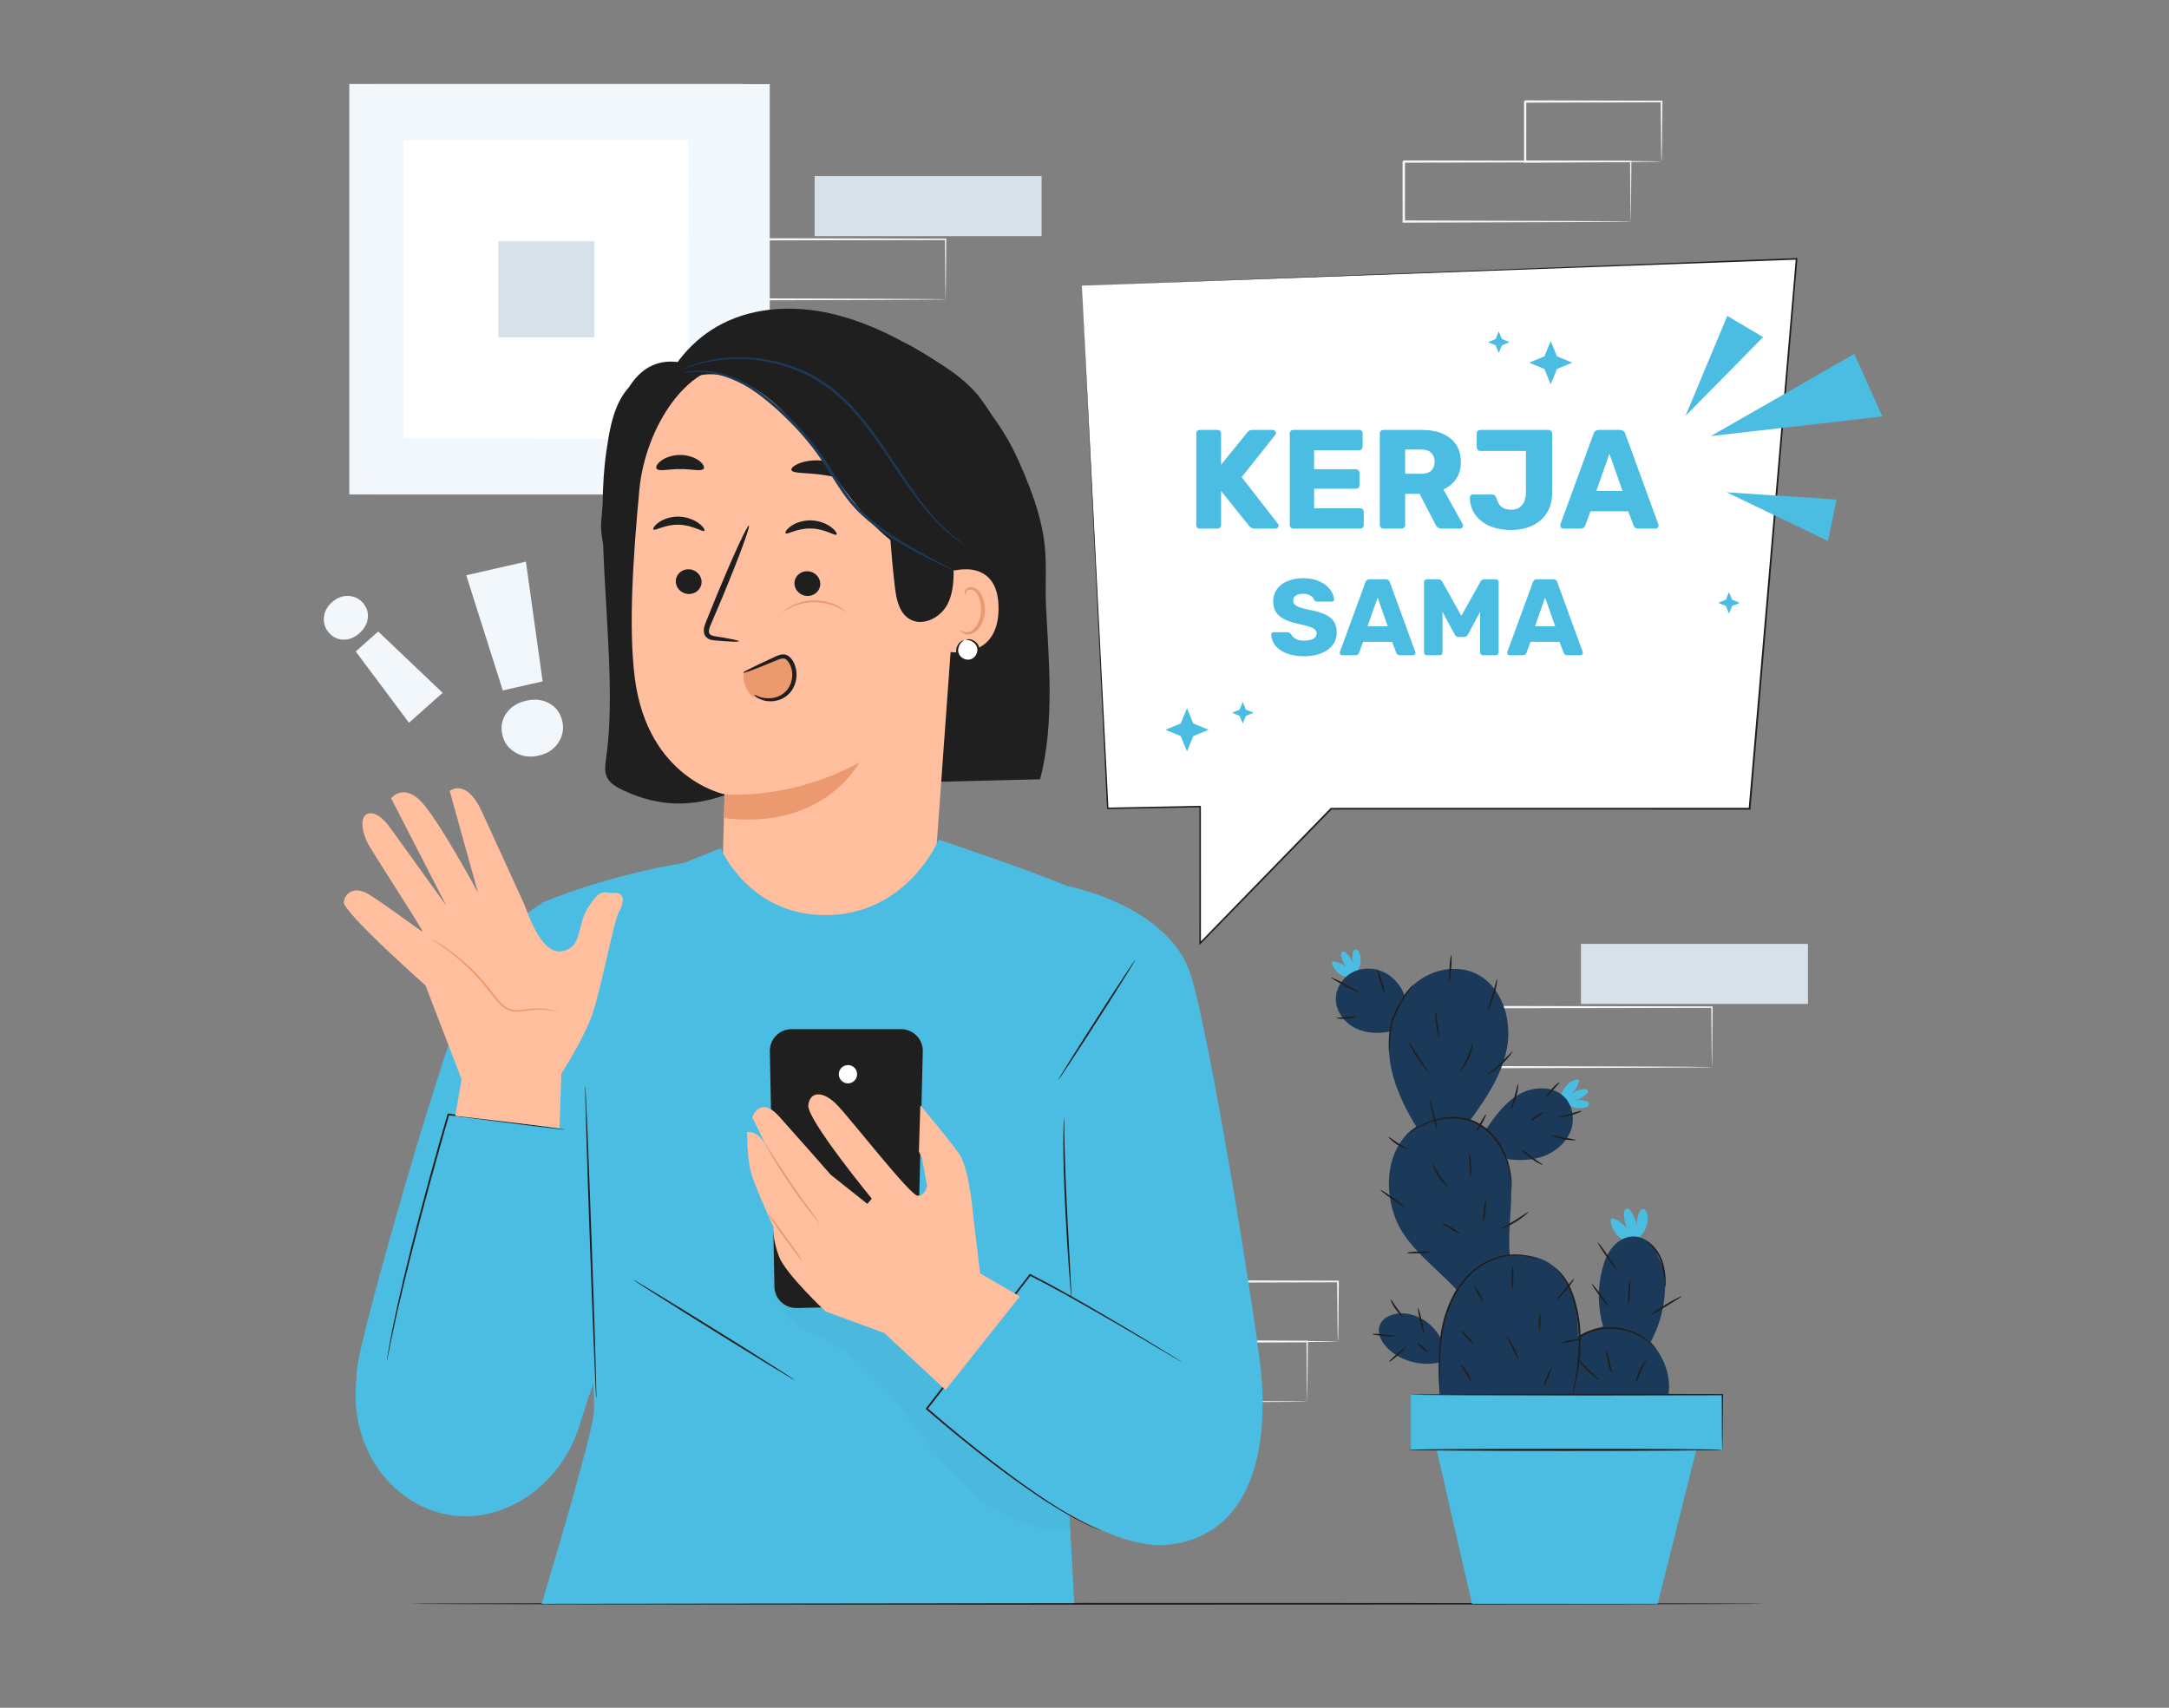 <svg xmlns="http://www.w3.org/2000/svg" width="400" height="315" fill="none" viewBox="0 0 400 315"><rect x="0" y="0" width="400" height="315" fill="#808080" stroke="none"/><path fill="#D7E1EA" d="M192.088 32.483H150.23V43.558H192.088V32.483Z"/><path fill="#F2F7FC" d="M174.39 55.219C174.384 55.213 174.384 55.15 174.378 55.018C174.371 54.867 174.371 54.684 174.365 54.451C174.359 53.928 174.346 53.203 174.333 52.271C174.315 50.362 174.289 47.609 174.264 44.144L174.396 44.276C164.839 44.295 149.637 44.327 132.546 44.358C132.64 44.264 132.331 44.572 132.753 44.144V44.15V44.163V44.188V44.232V44.321V44.497V44.85V45.562C132.753 46.034 132.753 46.507 132.753 46.973C132.753 47.911 132.753 48.844 132.753 49.77C132.753 51.616 132.754 53.437 132.747 55.219L132.539 55.012C144.459 55.049 154.885 55.081 162.37 55.106C166.093 55.131 169.086 55.15 171.177 55.163C172.191 55.175 172.992 55.182 173.559 55.188C173.817 55.194 174.018 55.201 174.182 55.201C174.308 55.213 174.384 55.213 174.39 55.219C174.396 55.226 174.327 55.226 174.195 55.232C174.037 55.238 173.842 55.238 173.596 55.245C173.036 55.251 172.254 55.264 171.259 55.27C169.18 55.282 166.206 55.301 162.502 55.327C154.986 55.352 144.503 55.383 132.527 55.421H132.319V55.213C132.319 53.43 132.319 51.616 132.312 49.764C132.312 48.838 132.312 47.905 132.312 46.967C132.312 46.5 132.312 46.028 132.312 45.555V44.843V44.491V44.314V44.226V44.182V44.157V44.144V44.138C132.741 43.709 132.432 44.018 132.527 43.924C149.625 43.955 164.82 43.987 174.378 44.005H174.51V44.138C174.478 47.634 174.453 50.413 174.441 52.34C174.428 53.26 174.415 53.978 174.409 54.489C174.403 54.715 174.396 54.892 174.396 55.037C174.396 55.163 174.39 55.226 174.39 55.219Z"/><path fill="#F2F7FC" d="M141.956 15.517H69.367V91.186H141.956V15.517Z"/><path fill="#F2F7FC" d="M137.042 15.517H64.453V91.186H137.042V15.517Z"/><path fill="#F2F7FC" d="M137.069 91.211H64.43V15.492H137.069V91.211ZM64.474 91.161H137.018V15.536H64.474V91.161Z"/><path fill="#fff" d="M127.292 25.685H74.215V81.012H127.292V25.685Z"/><path fill="#F2F7FC" d="M74.212 81.383C74.256 81.434 73.752 82.013 72.901 82.908C72.051 83.803 70.86 85.012 69.524 86.329C68.189 87.646 66.96 88.817 66.059 89.649C65.152 90.481 64.573 90.972 64.522 90.928C64.478 90.884 64.976 90.304 65.826 89.41C66.677 88.515 67.868 87.299 69.209 85.982C70.551 84.666 71.78 83.488 72.681 82.656C73.588 81.824 74.168 81.333 74.212 81.383Z"/><path fill="#F2F7FC" d="M127.285 81.245C127.335 81.201 127.915 81.704 128.809 82.555C129.704 83.406 130.914 84.596 132.23 85.932C133.547 87.267 134.719 88.496 135.55 89.397C136.382 90.304 136.873 90.884 136.829 90.928C136.785 90.972 136.206 90.474 135.311 89.624C134.416 88.773 133.2 87.582 131.884 86.24C130.567 84.899 129.389 83.67 128.557 82.769C127.726 81.868 127.234 81.289 127.285 81.245Z"/><path fill="#F2F7FC" d="M127.139 25.836C127.095 25.786 127.599 25.206 128.45 24.312C129.3 23.417 130.491 22.207 131.827 20.891C133.162 19.574 134.391 18.402 135.292 17.571C136.199 16.739 136.778 16.248 136.822 16.292C136.867 16.336 136.369 16.916 135.518 17.81C134.668 18.705 133.477 19.921 132.135 21.237C130.793 22.554 129.565 23.732 128.664 24.564C127.763 25.395 127.183 25.887 127.139 25.836Z"/><path fill="#F2F7FC" d="M74.067 25.968C74.016 26.013 73.437 25.509 72.542 24.658C71.648 23.808 70.438 22.617 69.121 21.281C67.805 19.946 66.633 18.717 65.801 17.816C64.97 16.909 64.478 16.329 64.522 16.285C64.566 16.241 65.146 16.739 66.041 17.59C66.935 18.44 68.151 19.631 69.468 20.973C70.784 22.314 71.963 23.543 72.794 24.444C73.626 25.351 74.117 25.931 74.067 25.968Z"/><path fill="#F2F7FC" d="M127.14 81.012C127.134 81.005 127.134 80.917 127.127 80.741C127.127 80.552 127.121 80.3 127.115 79.966C127.108 79.273 127.102 78.278 127.089 76.98C127.077 74.359 127.058 70.547 127.033 65.703C127.008 56.013 126.97 42.21 126.926 25.679L127.134 25.881C111.68 25.887 93.536 25.899 74.207 25.912H74.201L74.434 25.679C74.421 45.984 74.409 64.985 74.403 81.005L74.201 80.804C90.064 80.848 103.269 80.879 112.524 80.905C117.148 80.93 120.789 80.942 123.291 80.955C124.525 80.968 125.477 80.974 126.138 80.98C126.453 80.987 126.693 80.987 126.875 80.993C127.052 81.005 127.14 81.012 127.14 81.012C127.146 81.018 127.064 81.018 126.907 81.024C126.73 81.024 126.497 81.031 126.195 81.037C125.54 81.043 124.601 81.05 123.385 81.062C120.897 81.075 117.274 81.094 112.669 81.113C103.376 81.138 90.127 81.176 74.214 81.213H74.012V81.012C73.999 64.991 73.993 45.99 73.981 25.685V25.452H74.214H74.22C93.548 25.465 111.692 25.471 127.146 25.484H127.354V25.692C127.31 42.273 127.272 56.12 127.247 65.848C127.222 70.667 127.203 74.466 127.19 77.074C127.178 78.353 127.171 79.336 127.165 80.023C127.159 80.344 127.159 80.59 127.152 80.772C127.146 80.936 127.146 81.018 127.14 81.012Z"/><path fill="#D7E1EA" d="M109.6 44.497H91.891V62.206H109.6V44.497Z"/><path fill="#F2F7FC" d="M85.984 106.105L96.984 103.597L100.071 125.679L92.719 127.355L85.984 106.105ZM95.019 138.789C93.752 138.04 92.959 136.95 92.637 135.52C92.303 134.058 92.549 132.741 93.374 131.563C94.2 130.385 95.422 129.61 97.047 129.245C98.673 128.873 100.096 129.043 101.337 129.755C102.572 130.461 103.36 131.551 103.694 133.006C104.021 134.436 103.776 135.759 102.963 136.987C102.15 138.216 100.947 139.01 99.359 139.369C97.721 139.734 96.279 139.545 95.019 138.789Z"/><path fill="#F2F7FC" d="M64.21 109.922C65.294 109.96 66.189 110.382 66.907 111.182C67.638 112.008 67.946 112.94 67.833 113.992C67.719 115.044 67.203 115.977 66.289 116.789C65.376 117.602 64.393 117.999 63.347 117.986C62.301 117.968 61.407 117.545 60.676 116.726C59.958 115.92 59.649 114.981 59.737 113.904C59.825 112.827 60.317 111.888 61.218 111.088C62.125 110.275 63.127 109.885 64.21 109.922ZM81.63 127.789L75.424 133.308L65.603 120.166L69.748 116.481L81.63 127.789Z"/><path fill="#D7E1EA" d="M333.416 174.1H291.559V185.175H333.416V174.1Z"/><path fill="#F2F7FC" d="M315.714 196.837C315.708 196.83 315.708 196.767 315.702 196.635C315.696 196.484 315.696 196.301 315.689 196.068C315.683 195.545 315.67 194.821 315.658 193.888C315.639 191.979 315.614 189.226 315.588 185.761L315.721 185.894C306.164 185.913 290.962 185.944 273.87 185.976C273.964 185.881 273.656 186.19 274.078 185.761V185.768V185.78V185.805V185.85V185.938V186.114V186.467V187.179C274.078 187.651 274.078 188.124 274.078 188.59C274.078 189.529 274.078 190.461 274.078 191.387C274.078 193.233 274.078 195.054 274.071 196.837L273.864 196.629C285.783 196.667 296.21 196.698 303.694 196.723C307.417 196.749 310.41 196.767 312.501 196.78C313.516 196.793 314.316 196.799 314.883 196.805C315.141 196.812 315.343 196.818 315.507 196.818C315.639 196.83 315.714 196.83 315.714 196.837C315.721 196.843 315.651 196.843 315.519 196.849C315.362 196.856 315.166 196.856 314.921 196.862C314.36 196.868 313.579 196.875 312.583 196.887C310.504 196.9 307.531 196.919 303.826 196.944C296.31 196.969 285.827 197.001 273.851 197.038H273.643V196.83C273.643 195.048 273.643 193.233 273.637 191.381C273.637 190.455 273.637 189.522 273.637 188.584C273.637 188.118 273.637 187.645 273.637 187.173V186.461V186.108V185.931V185.85V185.805V185.78V185.768V185.761C274.065 185.333 273.756 185.642 273.851 185.547C290.949 185.579 306.145 185.61 315.702 185.629H315.834V185.761C315.803 189.258 315.777 192.036 315.765 193.964C315.752 194.884 315.74 195.602 315.733 196.112C315.727 196.339 315.721 196.515 315.721 196.66C315.727 196.78 315.721 196.843 315.714 196.837Z"/><path fill="#F2F7FC" d="M300.738 40.868C300.732 40.862 300.732 40.799 300.725 40.666C300.719 40.515 300.719 40.333 300.713 40.099C300.706 39.577 300.694 38.852 300.681 37.92C300.662 36.011 300.637 33.258 300.612 29.793L300.744 29.925C291.187 29.944 275.985 29.975 258.893 30.007C258.988 29.912 258.679 30.221 259.101 29.793V29.799V29.812V29.837V29.881V29.969V30.145V30.498V31.21C259.101 31.683 259.101 32.155 259.101 32.621C259.101 33.56 259.101 34.492 259.101 35.419C259.101 37.264 259.101 39.085 259.095 40.868L258.887 40.66C270.807 40.698 281.233 40.73 288.717 40.755C292.441 40.78 295.433 40.799 297.525 40.811C298.539 40.824 299.339 40.83 299.906 40.837C300.165 40.843 300.366 40.849 300.53 40.849C300.656 40.855 300.732 40.862 300.738 40.868C300.744 40.874 300.675 40.874 300.543 40.881C300.385 40.887 300.19 40.887 299.944 40.893C299.383 40.9 298.602 40.906 297.607 40.919C295.528 40.931 292.554 40.95 288.85 40.975C281.334 41 270.851 41.032 258.874 41.07H258.666V40.862C258.666 39.079 258.666 37.264 258.66 35.412C258.66 34.486 258.66 33.554 258.66 32.615C258.66 32.149 258.66 31.676 258.66 31.204V30.492V30.139V29.963V29.875V29.831V29.805V29.799C259.089 29.371 258.78 29.679 258.874 29.585C275.973 29.616 291.168 29.648 300.725 29.667H300.858V29.799C300.826 33.295 300.801 36.074 300.788 38.002C300.776 38.921 300.763 39.64 300.757 40.15C300.75 40.377 300.744 40.553 300.744 40.698C300.744 40.811 300.738 40.868 300.738 40.868Z"/><path fill="#F2F7FC" d="M306.413 29.793C306.407 29.787 306.4 29.717 306.394 29.585C306.388 29.427 306.381 29.232 306.375 28.999C306.369 28.457 306.35 27.714 306.337 26.781C306.318 24.841 306.287 22.101 306.255 18.724L306.407 18.875C299.892 18.887 291.028 18.913 281.257 18.938C281.068 19.127 281.515 18.68 281.471 18.724V18.73V18.743V18.768V18.812V18.9V19.083V19.448V20.173C281.471 20.651 281.471 21.13 281.471 21.609C281.471 22.56 281.471 23.499 281.471 24.425C281.471 26.277 281.465 28.073 281.465 29.793L281.263 29.591C288.521 29.629 294.777 29.66 299.256 29.686C301.467 29.711 303.238 29.73 304.498 29.742C305.084 29.755 305.556 29.761 305.909 29.768C306.23 29.774 306.4 29.787 306.413 29.793C306.419 29.799 306.268 29.812 305.959 29.818C305.613 29.824 305.159 29.831 304.586 29.843C303.338 29.856 301.581 29.875 299.395 29.9C294.884 29.925 288.584 29.957 281.27 29.994H281.068V29.793C281.068 28.073 281.062 26.277 281.062 24.425C281.062 23.499 281.062 22.56 281.062 21.609C281.062 21.13 281.062 20.651 281.062 20.173V19.448V19.083V18.9V18.812V18.768V18.743V18.73V18.724C281.018 18.768 281.465 18.32 281.276 18.509C291.047 18.535 299.905 18.554 306.425 18.573H306.583V18.724C306.551 22.132 306.52 24.91 306.501 26.87C306.482 27.789 306.47 28.52 306.463 29.056C306.432 29.547 306.419 29.805 306.413 29.793Z"/><path fill="#F2F7FC" d="M241.062 258.515C241.056 258.508 241.056 258.445 241.049 258.313C241.043 258.162 241.043 257.979 241.037 257.746C241.031 257.223 241.018 256.499 241.005 255.566C240.986 253.657 240.961 250.904 240.936 247.439L241.068 247.572C231.511 247.591 216.309 247.622 199.217 247.654C199.312 247.559 199.003 247.868 199.425 247.439V247.446V247.458V247.483V247.527V247.616V247.792V248.145V248.857C199.425 249.329 199.425 249.802 199.425 250.268C199.425 251.207 199.425 252.139 199.425 253.065C199.425 254.911 199.425 256.732 199.419 258.515L199.211 258.307C211.131 258.345 221.557 258.376 229.042 258.401C232.765 258.427 235.757 258.445 237.849 258.458C238.863 258.471 239.663 258.477 240.23 258.483C240.489 258.49 240.69 258.496 240.854 258.496C240.986 258.508 241.056 258.508 241.062 258.515C241.068 258.521 240.999 258.521 240.867 258.527C240.709 258.534 240.514 258.534 240.268 258.54C239.708 258.546 238.926 258.553 237.931 258.565C235.852 258.578 232.878 258.597 229.174 258.622C221.658 258.647 211.175 258.679 199.199 258.716H198.991V258.508C198.991 256.726 198.991 254.911 198.984 253.059C198.984 252.133 198.984 251.2 198.984 250.262C198.984 249.796 198.984 249.323 198.984 248.851V248.139V247.786V247.609V247.521V247.477V247.452V247.439V247.433C199.413 247.005 199.104 247.313 199.199 247.219C216.297 247.25 231.492 247.282 241.049 247.301H241.182V247.433C241.15 250.93 241.125 253.708 241.112 255.636C241.1 256.555 241.087 257.274 241.081 257.784C241.075 258.011 241.068 258.187 241.068 258.332C241.075 258.458 241.068 258.521 241.062 258.515Z"/><path fill="#F2F7FC" d="M246.737 247.439C246.731 247.433 246.724 247.363 246.718 247.231C246.712 247.074 246.706 246.878 246.699 246.645C246.693 246.103 246.674 245.36 246.661 244.428C246.643 242.487 246.611 239.747 246.58 236.37L246.731 236.521C240.217 236.534 231.352 236.559 221.581 236.584C221.392 236.773 221.839 236.326 221.795 236.37V236.376V236.389V236.414V236.458V236.546V236.729V237.094V237.819C221.795 238.298 221.795 238.776 221.795 239.255C221.795 240.207 221.795 241.145 221.795 242.071C221.795 243.924 221.789 245.719 221.789 247.439L221.587 247.237C228.845 247.275 235.101 247.307 239.58 247.332C241.792 247.357 243.562 247.376 244.822 247.389C245.408 247.401 245.88 247.407 246.233 247.414C246.554 247.426 246.731 247.433 246.737 247.439C246.743 247.445 246.592 247.458 246.283 247.464C245.937 247.47 245.483 247.477 244.91 247.489C243.663 247.502 241.905 247.521 239.719 247.546C235.208 247.571 228.908 247.603 221.594 247.641H221.392V247.439C221.392 245.719 221.386 243.924 221.386 242.071C221.386 241.145 221.386 240.207 221.386 239.255C221.386 238.776 221.386 238.298 221.386 237.819V237.094V236.729V236.546V236.458V236.414V236.389V236.376V236.37C221.342 236.414 221.789 235.967 221.6 236.156C231.371 236.181 240.229 236.2 246.75 236.219H246.907V236.37C246.876 239.778 246.844 242.556 246.825 244.516C246.806 245.436 246.794 246.166 246.787 246.702C246.756 247.2 246.75 247.452 246.737 247.439Z"/><path fill="#1F1F1F" d="M325.292 295.817C325.292 295.905 269.417 295.98 200.508 295.98C131.573 295.98 75.711 295.905 75.711 295.817C75.711 295.728 131.573 295.653 200.508 295.653C269.417 295.653 325.292 295.722 325.292 295.817Z"/><path fill="#4CBDE2" d="M302.244 223.783C301.948 224.52 301.816 225.326 301.873 226.126C301.684 225.188 301.325 224.28 300.808 223.474C300.619 223.171 300.31 222.844 299.964 222.932C299.617 223.02 299.504 223.455 299.491 223.814C299.454 224.797 299.68 225.792 300.14 226.668C299.504 225.862 298.666 225.213 297.727 224.797C297.564 224.721 297.362 224.658 297.204 224.753C297.022 224.866 297.022 225.125 297.047 225.332C297.286 226.989 298.458 228.482 300.014 229.1L300.525 229.175C301.608 228.873 302.578 228.155 303.171 227.197C303.769 226.24 303.99 225.055 303.782 223.953C303.7 223.531 303.46 223.039 303.032 223.033C302.648 223.033 302.389 223.423 302.244 223.783Z"/><path fill="#1B3A59" d="M290.793 246.658C291.977 245.801 294.207 244.982 295.65 244.698C294.629 241.221 294.573 237.466 295.511 233.969C295.883 232.583 296.419 231.216 297.326 230.107C298.227 228.999 299.543 228.161 300.973 228.073C302.517 227.978 303.991 228.778 305.024 229.95L306.814 234.095C306.914 234.7 306.996 235.305 307.028 235.916C307.248 239.923 306.328 243.98 304.413 247.508C306.278 249.568 308.3 253.115 307.696 257.229H286.42C286.042 253.279 287.542 249.001 290.793 246.658Z"/><path fill="#1F1F1F" d="M305.357 248.831C305.363 248.825 305.313 248.743 305.193 248.598C305.073 248.459 304.922 248.226 304.664 247.987C304.185 247.47 303.404 246.802 302.308 246.185C301.211 245.561 299.775 245.038 298.112 244.843C296.455 244.648 294.565 244.837 292.776 245.586C290.999 246.368 289.563 247.615 288.567 248.957C287.566 250.299 286.961 251.704 286.659 252.926C286.356 254.148 286.306 255.181 286.35 255.881C286.35 256.233 286.413 256.498 286.432 256.681C286.457 256.863 286.476 256.958 286.488 256.958C286.583 256.964 286.217 255.389 286.879 252.983C287.2 251.792 287.811 250.431 288.801 249.133C289.783 247.842 291.182 246.639 292.895 245.883C294.628 245.152 296.455 244.963 298.068 245.139C299.687 245.309 301.104 245.801 302.188 246.387C304.399 247.552 305.294 248.9 305.357 248.831Z"/><path fill="#1F1F1F" d="M307.133 237.44C307.177 237.44 307.208 236.899 307.171 236.029C307.133 235.16 307.026 233.944 306.597 232.665C306.169 231.386 305.438 230.353 304.777 229.767C304.115 229.169 303.586 228.98 303.58 229.011C303.548 229.062 304.027 229.32 304.619 229.931C305.218 230.536 305.879 231.531 306.295 232.766C306.711 234.001 306.849 235.191 306.944 236.048C307.038 236.905 307.089 237.44 307.133 237.44Z"/><path fill="#1F1F1F" d="M294.836 254.52C294.892 254.451 293.96 253.587 292.851 252.491C291.736 251.395 290.867 250.469 290.797 250.526C290.728 250.582 291.497 251.609 292.624 252.718C293.739 253.827 294.779 254.589 294.836 254.52Z"/><path fill="#1F1F1F" d="M297.204 253.279C297.293 253.26 297.135 252.315 296.858 251.168C296.581 250.022 296.285 249.115 296.196 249.134C296.108 249.152 296.266 250.097 296.543 251.244C296.82 252.391 297.116 253.304 297.204 253.279Z"/><path fill="#1F1F1F" d="M303.524 250.916C303.455 250.866 302.831 251.691 302.315 252.838C301.792 253.984 301.584 254.992 301.666 255.018C301.754 255.043 302.1 254.098 302.611 252.97C303.115 251.849 303.6 250.967 303.524 250.916Z"/><path fill="#1F1F1F" d="M296.687 240.981C296.756 240.924 296.114 239.954 295.251 238.807C294.387 237.661 293.625 236.779 293.556 236.829C293.487 236.886 294.129 237.856 294.992 239.003C295.855 240.149 296.618 241.038 296.687 240.981Z"/><path fill="#1F1F1F" d="M298.194 234.328C298.269 234.278 297.538 233.087 296.562 231.664C295.585 230.24 294.741 229.131 294.666 229.181C294.59 229.232 295.321 230.422 296.297 231.846C297.267 233.27 298.118 234.379 298.194 234.328Z"/><path fill="#1F1F1F" d="M300.589 236.074C300.501 236.067 300.362 237.075 300.287 238.329C300.211 239.576 300.217 240.597 300.306 240.603C300.394 240.61 300.532 239.602 300.608 238.348C300.69 237.1 300.677 236.08 300.589 236.074Z"/><path fill="#1F1F1F" d="M310.143 239.104C310.106 239.028 308.726 239.671 307.126 240.647C305.526 241.624 304.322 242.556 304.373 242.625C304.423 242.701 305.702 241.895 307.296 240.924C308.883 239.948 310.188 239.179 310.143 239.104Z"/><g opacity=".3"><g opacity=".3"><g opacity=".3"><g opacity=".3"><g opacity=".3"><g opacity=".3"><g opacity=".3"><path fill="#1F1F1F" d="M302.492 244.831C301.458 244.226 300.236 244.037 299.039 243.98C297.798 243.917 296.412 244.043 295.574 244.957V245.001C298.554 244.786 302.025 245.807 304.312 247.729C304.331 246.532 303.519 245.435 302.492 244.831Z" opacity=".3"/></g></g></g></g></g></g></g><path fill="#4CBDE2" d="M292.372 203.043C291.767 202.879 291.124 202.854 290.507 202.974C291.225 202.74 291.899 202.369 292.479 201.89C292.699 201.714 292.92 201.443 292.819 201.178C292.718 200.913 292.365 200.869 292.082 200.895C291.307 200.958 290.551 201.228 289.915 201.669C290.488 201.096 290.91 200.384 291.149 199.609C291.193 199.471 291.225 199.307 291.13 199.194C291.023 199.061 290.822 199.086 290.658 199.124C289.385 199.464 288.327 200.523 287.993 201.795L287.98 202.199C288.314 203.018 288.97 203.704 289.776 204.082C290.582 204.46 291.527 204.523 292.372 204.252C292.693 204.152 293.058 203.919 293.02 203.578C292.995 203.289 292.668 203.118 292.372 203.043Z"/><path fill="#4CBDE2" d="M249.463 175.846C249.35 176.463 249.381 177.106 249.545 177.711C249.249 177.018 248.827 176.375 248.304 175.833C248.109 175.632 247.819 175.43 247.567 175.55C247.315 175.676 247.296 176.028 247.346 176.306C247.479 177.068 247.806 177.799 248.298 178.404C247.68 177.881 246.931 177.515 246.137 177.345C245.998 177.314 245.828 177.295 245.727 177.396C245.608 177.509 245.645 177.711 245.702 177.868C246.149 179.109 247.29 180.073 248.587 180.3L248.991 180.275C249.778 179.871 250.408 179.16 250.717 178.328C251.026 177.496 251.007 176.545 250.673 175.726C250.547 175.411 250.282 175.071 249.948 175.134C249.652 175.203 249.514 175.55 249.463 175.846Z"/><path fill="#1B3A59" d="M279.338 231.487C279.023 231.5 278.727 231.538 278.424 231.563C277.87 225.483 279.716 219.316 277.857 213.501L278.103 213.816C280.34 214.112 282.664 214.024 284.775 213.217C286.885 212.417 288.75 210.836 289.601 208.744C290.451 206.653 290.13 204.057 288.574 202.425C286.47 200.227 282.765 200.34 280.125 201.858C277.58 203.32 275.797 205.771 274.115 208.19C273.233 207.497 272.257 206.917 271.211 206.52C274.147 202.482 276.982 198.242 277.908 193.366C278.922 188.03 276.925 181.705 271.973 179.481C267.752 177.585 262.467 179.298 259.493 182.839C259.26 183.116 259.065 183.418 258.857 183.708L258.957 183.418C258.22 181.566 256.778 179.979 254.944 179.197C253.111 178.41 250.912 178.473 249.186 179.475C247.46 180.476 246.301 182.423 246.357 184.414C246.427 186.657 248.002 188.691 250.024 189.674C251.958 190.619 254.226 190.695 256.337 190.26C256.066 192.138 256.078 194.065 256.368 195.93C257.03 200.176 258.92 204.126 261.169 207.799C260.545 208.221 259.959 208.688 259.443 209.229C255.618 213.23 255.373 219.656 257.376 224.816C259.38 229.975 264.804 233.781 268.571 237.838H268.578C266.958 240.578 266.108 243.848 265.686 246.916C264.375 244.182 261.452 242.216 258.403 242.241C256.759 242.254 254.919 242.985 254.415 244.547C253.968 245.921 254.724 247.414 255.7 248.478C257.981 250.961 262.057 252.095 265.333 251.301L265.377 250.293C265.169 254.237 265.541 257.229 265.541 257.229H289.821C289.802 257.229 296.291 230.857 279.338 231.487Z"/><path fill="#4CBDE2" d="M317.637 257.229H260.188V267.41H317.637V257.229Z"/><path fill="#4CBDE2" d="M264.477 265.387L271.463 295.816H305.698L313.346 265.387H264.477Z"/><path fill="#1F1F1F" d="M317.605 267.422C317.605 267.536 304.646 267.624 288.669 267.624C272.679 267.624 259.727 267.536 259.727 267.422C259.727 267.309 272.679 267.221 288.669 267.221C304.646 267.221 317.605 267.309 317.605 267.422Z"/><path fill="#1F1F1F" d="M283.843 232.489C283.849 232.476 283.736 232.413 283.509 232.3C283.289 232.174 282.948 232.035 282.501 231.865C281.606 231.55 280.214 231.273 278.501 231.405C276.8 231.544 274.777 232.13 272.875 233.377C270.972 234.625 269.277 236.553 268.043 238.846C266.801 241.145 266.096 243.558 265.73 245.782C265.378 248.012 265.34 250.047 265.34 251.742C265.352 253.443 265.403 254.81 265.441 255.761C265.46 256.209 265.472 256.568 265.485 256.851C265.497 257.103 265.51 257.229 265.523 257.229C265.535 257.229 265.541 257.097 265.548 256.851C265.554 256.568 265.554 256.202 265.56 255.761C265.56 254.772 265.56 253.411 265.567 251.748C265.598 250.06 265.655 248.037 266.02 245.839C266.398 243.646 267.104 241.265 268.326 239.003C269.542 236.748 271.193 234.858 273.038 233.629C274.884 232.401 276.856 231.802 278.519 231.639C280.195 231.481 281.562 231.714 282.457 231.991C283.364 232.262 283.824 232.527 283.843 232.489Z"/><path fill="#1F1F1F" d="M278.708 219.599C278.721 219.599 278.733 219.498 278.746 219.309C278.752 219.12 278.79 218.837 278.777 218.478C278.784 217.753 278.702 216.701 278.418 215.435C278.128 214.175 277.624 212.688 276.73 211.214C276.295 210.47 275.753 209.74 275.105 209.066C274.462 208.385 273.706 207.749 272.83 207.264C271.961 206.766 271.041 206.426 270.121 206.218C269.195 206.029 268.288 205.985 267.425 206.016C265.699 206.117 264.193 206.558 263.002 207.068C261.811 207.579 260.904 208.121 260.312 208.536C260.01 208.732 259.795 208.921 259.644 209.034C259.493 209.154 259.424 209.217 259.43 209.229C259.449 209.255 259.777 209.021 260.381 208.643C260.986 208.265 261.9 207.761 263.084 207.283C264.268 206.81 265.755 206.401 267.431 206.319C268.269 206.294 269.151 206.344 270.046 206.533C270.934 206.735 271.822 207.068 272.66 207.547C273.504 208.02 274.235 208.631 274.865 209.286C275.501 209.941 276.037 210.653 276.465 211.371C277.354 212.801 277.87 214.25 278.185 215.485C278.494 216.726 278.607 217.76 278.639 218.478C278.689 219.196 278.683 219.593 278.708 219.599Z"/><path fill="#1F1F1F" d="M256.142 193.908C256.186 193.914 256.261 193.164 256.349 191.961C256.393 191.363 256.456 190.644 256.589 189.863C256.715 189.076 256.916 188.244 257.275 187.4C257.975 185.712 258.832 184.275 259.493 183.274C260.155 182.272 260.659 181.717 260.621 181.68C260.608 181.667 260.463 181.787 260.224 182.026C259.991 182.272 259.663 182.644 259.304 183.135C258.586 184.118 257.691 185.548 256.973 187.274C256.601 188.131 256.4 189.019 256.293 189.813C256.173 190.613 256.135 191.337 256.116 191.942C256.091 193.158 256.097 193.908 256.142 193.908Z"/><path fill="#1F1F1F" d="M259.275 248.497C259.218 248.428 258.475 248.976 257.618 249.719C256.761 250.463 256.119 251.118 256.175 251.187C256.232 251.257 256.975 250.708 257.832 249.965C258.689 249.222 259.332 248.566 259.275 248.497Z"/><path fill="#1F1F1F" d="M257.238 246.475C257.244 246.387 256.324 246.223 255.178 246.11C254.031 245.996 253.099 245.977 253.086 246.066C253.08 246.154 253.999 246.318 255.146 246.431C256.293 246.544 257.225 246.563 257.238 246.475Z"/><path fill="#1F1F1F" d="M258.782 242.891C258.845 242.821 258.259 242.166 257.629 241.297C256.993 240.427 256.552 239.665 256.464 239.709C256.388 239.747 256.71 240.591 257.365 241.486C258.02 242.387 258.726 242.954 258.782 242.891Z"/><path fill="#1F1F1F" d="M261.496 241.246C261.408 241.265 261.578 242.317 261.874 243.596C262.17 244.875 262.479 245.895 262.567 245.876C262.655 245.857 262.485 244.805 262.189 243.526C261.893 242.248 261.584 241.227 261.496 241.246Z"/><path fill="#1F1F1F" d="M263.316 249.455C263.373 249.386 262.995 248.945 262.459 248.466C261.924 247.987 261.445 247.653 261.388 247.716C261.332 247.785 261.71 248.226 262.245 248.705C262.774 249.184 263.253 249.518 263.316 249.455Z"/><path fill="#1F1F1F" d="M271.759 247.861C271.822 247.798 271.356 247.206 270.72 246.545C270.083 245.877 269.51 245.385 269.447 245.448C269.384 245.511 269.85 246.104 270.487 246.765C271.123 247.433 271.696 247.924 271.759 247.861Z"/><path fill="#1F1F1F" d="M273.594 240.068C273.669 240.024 273.323 239.312 272.812 238.487C272.308 237.661 271.836 237.025 271.76 237.076C271.685 237.12 272.031 237.832 272.542 238.657C273.046 239.482 273.518 240.112 273.594 240.068Z"/><path fill="#1F1F1F" d="M278.968 233.724C278.88 233.724 278.792 234.631 278.779 235.746C278.766 236.868 278.823 237.775 278.911 237.775C279 237.775 279.088 236.868 279.1 235.752C279.119 234.631 279.056 233.724 278.968 233.724Z"/><path fill="#1F1F1F" d="M290.245 235.872C290.17 235.822 289.508 236.704 288.639 237.743C287.776 238.789 287.038 239.608 287.101 239.671C287.158 239.734 288.009 239.01 288.884 237.945C289.773 236.893 290.321 235.916 290.245 235.872Z"/><path fill="#1F1F1F" d="M291.695 246.954C291.676 246.866 290.775 246.966 289.685 247.181C288.589 247.395 287.72 247.634 287.739 247.722C287.757 247.811 288.652 247.71 289.748 247.496C290.838 247.281 291.714 247.042 291.695 246.954Z"/><path fill="#1F1F1F" d="M279.994 250.81C280.076 250.784 279.811 249.757 279.219 248.592C278.633 247.426 277.959 246.601 277.89 246.652C277.814 246.702 278.356 247.597 278.929 248.737C279.509 249.877 279.906 250.841 279.994 250.81Z"/><path fill="#1F1F1F" d="M283.895 245.499C283.983 245.499 284.072 244.768 284.091 243.861C284.109 242.953 284.053 242.216 283.965 242.216C283.876 242.216 283.788 242.947 283.769 243.854C283.75 244.755 283.807 245.492 283.895 245.499Z"/><path fill="#1F1F1F" d="M271.308 254.866C271.389 254.835 271.163 254.029 270.621 253.153C270.085 252.277 269.468 251.704 269.405 251.767C269.336 251.83 269.827 252.473 270.35 253.323C270.867 254.167 271.219 254.904 271.308 254.866Z"/><path fill="#1F1F1F" d="M284.664 255.635C284.745 255.673 285.136 254.967 285.533 254.06C285.93 253.153 286.188 252.391 286.106 252.353C286.024 252.315 285.634 253.021 285.237 253.928C284.84 254.835 284.582 255.597 284.664 255.635Z"/><path fill="#1F1F1F" d="M263.899 230.933C263.899 230.845 262.897 230.807 261.675 230.845C260.446 230.882 259.457 230.99 259.457 231.078C259.457 231.166 260.459 231.204 261.681 231.166C262.909 231.128 263.899 231.021 263.899 230.933Z"/><path fill="#1F1F1F" d="M259.052 222.648C259.103 222.573 258.145 221.811 256.916 220.935C255.688 220.059 254.648 219.417 254.592 219.486C254.541 219.561 255.499 220.324 256.727 221.199C257.962 222.069 259.002 222.718 259.052 222.648Z"/><path fill="#1F1F1F" d="M259.556 212.002C259.594 211.913 258.769 211.485 257.817 210.849C256.86 210.219 256.141 209.626 256.078 209.696C256.015 209.759 256.658 210.471 257.641 211.12C258.617 211.768 259.525 212.077 259.556 212.002Z"/><path fill="#1F1F1F" d="M264.981 208.234C265.069 208.215 264.855 207.05 264.508 205.638C264.162 204.227 263.809 203.099 263.727 203.118C263.639 203.137 263.853 204.303 264.199 205.714C264.546 207.132 264.899 208.259 264.981 208.234Z"/><path fill="#1F1F1F" d="M274.055 205.55C273.979 205.506 273.507 206.206 272.996 207.113C272.492 208.02 272.146 208.789 272.221 208.833C272.297 208.877 272.769 208.177 273.28 207.27C273.784 206.363 274.13 205.594 274.055 205.55Z"/><path fill="#1F1F1F" d="M281.872 223.518C281.809 223.448 280.776 224.236 279.415 225.074C278.054 225.918 276.889 226.485 276.927 226.573C276.958 226.649 278.206 226.208 279.585 225.351C280.971 224.494 281.923 223.581 281.872 223.518Z"/><path fill="#1F1F1F" d="M269.194 227.556C269.239 227.481 268.546 226.964 267.638 226.409C266.731 225.849 265.956 225.458 265.912 225.534C265.868 225.609 266.561 226.126 267.468 226.68C268.375 227.241 269.15 227.632 269.194 227.556Z"/><path fill="#1F1F1F" d="M267.072 218.963C267.135 218.894 266.316 218.087 265.56 216.915C264.791 215.75 264.382 214.673 264.287 214.704C264.205 214.723 264.489 215.876 265.289 217.092C266.076 218.308 267.021 219.026 267.072 218.963Z"/><path fill="#1F1F1F" d="M271.236 217.022C271.324 217.016 271.356 216.084 271.299 214.937C271.249 213.79 271.129 212.864 271.041 212.871C270.953 212.877 270.921 213.809 270.978 214.956C271.028 216.103 271.148 217.029 271.236 217.022Z"/><path fill="#1F1F1F" d="M273.532 225.515C273.62 225.527 273.803 224.582 273.935 223.411C274.068 222.239 274.112 221.281 274.017 221.269C273.929 221.256 273.746 222.201 273.614 223.373C273.482 224.545 273.444 225.509 273.532 225.515Z"/><path fill="#1F1F1F" d="M279.958 199.931C279.863 199.918 279.655 201.002 279.277 202.306C278.906 203.61 278.515 204.643 278.597 204.681C278.673 204.719 279.208 203.723 279.586 202.394C279.977 201.065 280.046 199.943 279.958 199.931Z"/><path fill="#1F1F1F" d="M284.487 214.849C284.532 214.767 283.65 214.232 282.629 213.482C281.602 212.739 280.821 212.071 280.758 212.134C280.695 212.19 281.394 212.984 282.44 213.74C283.479 214.503 284.443 214.925 284.487 214.849Z"/><path fill="#1F1F1F" d="M290.627 210.269C290.633 210.175 289.606 210.049 288.365 209.809C287.117 209.576 286.122 209.312 286.091 209.4C286.059 209.482 287.036 209.885 288.302 210.124C289.574 210.37 290.627 210.357 290.627 210.269Z"/><path fill="#1F1F1F" d="M284.65 205.153C284.6 205.078 284.02 205.361 283.358 205.79C282.691 206.218 282.193 206.621 282.237 206.697C282.287 206.772 282.867 206.489 283.529 206.061C284.196 205.632 284.694 205.229 284.65 205.153Z"/><path fill="#1F1F1F" d="M287.638 199.628C287.587 199.559 286.863 200.044 286.164 200.844C285.464 201.644 285.086 202.425 285.162 202.469C285.244 202.52 285.729 201.833 286.409 201.058C287.083 200.277 287.694 199.697 287.638 199.628Z"/><path fill="#1F1F1F" d="M291.707 204.895C291.67 204.807 290.756 205.109 289.616 205.418C288.476 205.727 287.53 205.928 287.543 206.016C287.556 206.105 288.532 206.041 289.698 205.727C290.863 205.412 291.739 204.971 291.707 204.895Z"/><path fill="#1F1F1F" d="M263.509 197.808C263.578 197.751 262.69 196.548 261.675 195.01C260.655 193.479 259.893 192.188 259.811 192.232C259.735 192.27 260.378 193.637 261.411 195.187C262.431 196.737 263.446 197.864 263.509 197.808Z"/><path fill="#1F1F1F" d="M265.322 191.362C265.41 191.35 265.341 190.273 265.171 188.956C264.995 187.639 264.787 186.581 264.699 186.593C264.61 186.606 264.68 187.683 264.85 189C265.02 190.317 265.234 191.375 265.322 191.362Z"/><path fill="#1F1F1F" d="M271.584 192.364C271.49 192.346 271.225 193.587 270.608 195.004C269.997 196.428 269.272 197.467 269.354 197.524C269.417 197.581 270.274 196.598 270.904 195.13C271.54 193.675 271.666 192.371 271.584 192.364Z"/><path fill="#1F1F1F" d="M278.94 193.92C278.865 193.863 277.951 194.941 276.685 196.125C275.425 197.316 274.291 198.166 274.341 198.242C274.386 198.311 275.62 197.574 276.906 196.358C278.197 195.161 279.01 193.971 278.94 193.92Z"/><path fill="#1F1F1F" d="M276.094 180.558C276 180.545 275.716 181.9 275.212 183.532C274.715 185.163 274.179 186.442 274.267 186.486C274.343 186.524 275.011 185.283 275.521 183.632C276.038 181.969 276.183 180.571 276.094 180.558Z"/><path fill="#1F1F1F" d="M267.616 176.161C267.528 176.155 267.389 177.219 267.307 178.542C267.225 179.859 267.231 180.936 267.326 180.943C267.414 180.949 267.553 179.884 267.635 178.561C267.717 177.238 267.71 176.167 267.616 176.161Z"/><path fill="#1F1F1F" d="M250.118 187.463C250.093 187.375 249.293 187.513 248.297 187.595C247.302 187.677 246.483 187.671 246.477 187.759C246.464 187.841 247.296 187.998 248.323 187.916C249.349 187.835 250.143 187.545 250.118 187.463Z"/><path fill="#1F1F1F" d="M250.636 183.047C250.68 182.965 249.559 182.291 248.129 181.535C246.705 180.779 245.514 180.231 245.47 180.306C245.426 180.382 246.547 181.062 247.977 181.818C249.401 182.581 250.592 183.129 250.636 183.047Z"/><path fill="#1F1F1F" d="M255.366 183.204C255.455 183.179 255.209 182.171 254.831 180.955C254.453 179.739 254.075 178.775 253.987 178.807C253.899 178.832 254.144 179.84 254.522 181.056C254.9 182.272 255.278 183.236 255.366 183.204Z"/><g opacity=".3"><g opacity=".3"><g opacity=".3"><g opacity=".3"><g opacity=".3"><g opacity=".3"><g opacity=".3"><path fill="#1F1F1F" d="M268.617 237.863C268.661 235.557 269.94 233.201 271.849 231.922C273.764 230.637 277.204 230.511 278.559 231.475C276.555 231.456 274.281 232.313 272.674 233.503C271.068 234.694 269.707 236.175 268.617 237.863Z" opacity=".3"/></g></g></g></g></g></g></g><g opacity=".3"><g opacity=".3"><g opacity=".3"><g opacity=".3"><g opacity=".3"><g opacity=".3"><g opacity=".3"><path fill="#1F1F1F" d="M261.125 208.234C261.957 206.42 263.784 204.99 265.749 204.63C267.715 204.271 270.493 205.361 271.23 206.596C269.643 205.884 267.545 205.783 265.856 206.174C264.168 206.565 262.574 207.27 261.125 208.234Z" opacity=".3"/></g></g></g></g></g></g></g><g opacity=".3"><g opacity=".3"><g opacity=".3"><g opacity=".3"><g opacity=".3"><g opacity=".3"><g opacity=".3"><path fill="#1F1F1F" d="M256.175 190.619C255.4 189.277 255.28 187.576 255.86 186.14C256.439 184.703 257.567 183.998 259.054 183.569C257.529 185.781 256.332 188.017 256.219 190.701" opacity=".3"/></g></g></g></g></g></g></g><path fill="#1F1F1F" d="M286.821 233.881C286.802 233.906 287.073 234.114 287.476 234.587C287.873 235.053 288.415 235.778 288.944 236.741C289.921 238.701 290.803 241.693 291.055 245.051C291.313 248.422 290.96 251.49 290.626 253.676C290.456 254.772 290.293 255.654 290.179 256.265C290.059 256.876 290.009 257.216 290.034 257.223C290.059 257.229 290.154 256.901 290.318 256.297C290.475 255.692 290.677 254.816 290.878 253.72C291.275 251.534 291.679 248.441 291.414 245.026C291.156 241.611 290.23 238.606 289.171 236.615C288.604 235.645 288.025 234.94 287.584 234.492C287.136 234.039 286.834 233.862 286.821 233.881Z"/><path fill="#1F1F1F" d="M260.188 257.229C260.188 257.236 260.244 257.242 260.364 257.248C260.496 257.255 260.666 257.261 260.874 257.267C261.347 257.273 262.008 257.286 262.846 257.299C264.585 257.311 267.055 257.33 270.097 257.349C276.24 257.362 284.682 257.381 294.012 257.399C303.21 257.381 311.545 257.368 317.637 257.355L317.524 257.242C317.536 260.373 317.543 262.918 317.555 264.701C317.568 265.564 317.574 266.245 317.58 266.73C317.587 266.944 317.593 267.12 317.593 267.259C317.599 267.379 317.606 267.442 317.612 267.442C317.618 267.442 317.625 267.379 317.631 267.259C317.637 267.12 317.644 266.95 317.65 266.73C317.656 266.245 317.669 265.564 317.688 264.701C317.707 262.918 317.732 260.373 317.763 257.242V257.129H317.643C311.545 257.116 303.21 257.103 294.019 257.084C284.688 257.103 276.246 257.122 270.104 257.135C267.061 257.154 264.591 257.173 262.852 257.185C262.015 257.198 261.353 257.21 260.881 257.217C260.673 257.223 260.503 257.229 260.37 257.236C260.244 257.217 260.188 257.223 260.188 257.229Z"/><path fill="#fff" d="M199.516 52.687L204.285 149.102L221.326 148.781V173.987L245.487 149.165H322.655L331.324 47.748L199.516 52.687Z"/><path fill="#1F1F1F" d="M199.516 52.687C200.788 52.637 252.883 50.627 331.318 47.603L331.482 47.597L331.469 47.761C328.886 78.013 325.944 112.556 322.819 149.178L322.807 149.329H322.655C319.984 149.329 317.111 149.329 314.22 149.329C290.311 149.329 267.209 149.323 245.487 149.323L245.6 149.272C237.227 157.866 229.157 166.156 221.433 174.082L221.181 174.346V173.981C221.188 165.224 221.188 156.826 221.194 148.775L221.333 148.913C215.442 149.02 209.766 149.127 204.291 149.228H204.165L204.159 149.102C201.33 90.342 199.566 53.752 199.516 52.687C199.572 53.752 201.431 90.336 204.417 149.09L204.285 148.964C209.759 148.857 215.429 148.749 221.326 148.636H221.465V148.775C221.465 156.826 221.471 165.218 221.471 173.981L221.219 173.88C228.937 165.948 237.001 157.658 245.367 149.058L245.411 149.008H245.48C267.203 149.008 290.305 149.001 314.213 149.001C317.105 149.001 319.978 149.001 322.649 149.001L322.485 149.153C325.623 112.531 328.584 77.988 331.173 47.735L331.324 47.893C252.883 50.747 200.788 52.643 199.516 52.687Z"/><path fill="#4CBDE2" d="M310.836 76.709L318.541 58.263L325.143 62.181L310.836 76.709Z"/><path fill="#4CBDE2" d="M318.414 90.802L338.694 92.144L337.1 99.786L318.414 90.802Z"/><path fill="#4CBDE2" d="M315.512 80.432L341.959 65.287L347.138 76.816L315.512 80.432Z"/><path fill="#4CBDE2" d="M285.972 62.906L287.138 65.728L289.96 66.894L287.138 68.053L285.972 70.882L284.813 68.053L281.984 66.894L284.813 65.728L285.972 62.906Z"/><path fill="#4CBDE2" d="M218.902 130.618L220.067 133.447L222.89 134.606L220.067 135.771L218.902 138.594L217.743 135.771L214.914 134.606L217.743 133.447L218.902 130.618Z"/><path fill="#4CBDE2" d="M276.393 61.117L276.979 62.528L278.39 63.114L276.979 63.693L276.393 65.104L275.814 63.693L274.402 63.114L275.814 62.528L276.393 61.117Z"/><path fill="#4CBDE2" d="M229.182 129.471L229.762 130.889L231.179 131.469L229.762 132.048L229.182 133.459L228.603 132.048L227.191 131.469L228.603 130.889L229.182 129.471Z"/><path fill="#4CBDE2" d="M318.856 109.204L319.436 110.616L320.854 111.195L319.436 111.775L318.856 113.192L318.277 111.775L316.859 111.195L318.277 110.616L318.856 109.204Z"/><path fill="#4CBDE2" d="M221.261 97.5C221.087 97.5 220.931 97.439 220.793 97.318C220.671 97.179 220.611 97.023 220.611 96.85V79.95C220.611 79.759 220.671 79.603 220.793 79.482C220.931 79.361 221.087 79.3 221.261 79.3H224.537C224.727 79.3 224.883 79.361 225.005 79.482C225.126 79.603 225.187 79.759 225.187 79.95V85.722L229.997 79.794C230.205 79.465 230.543 79.3 231.011 79.3H234.755C234.911 79.3 235.041 79.361 235.145 79.482C235.249 79.586 235.301 79.707 235.301 79.846C235.301 79.967 235.275 80.071 235.223 80.158L228.983 88.01L235.691 96.642C235.76 96.711 235.795 96.815 235.795 96.954C235.795 97.093 235.743 97.223 235.639 97.344C235.535 97.448 235.405 97.5 235.249 97.5H231.375C230.959 97.5 230.612 97.327 230.335 96.98L225.187 90.558V96.85C225.187 97.041 225.126 97.197 225.005 97.318C224.883 97.439 224.727 97.5 224.537 97.5H221.261ZM238.501 97.5C238.328 97.5 238.172 97.439 238.033 97.318C237.912 97.179 237.851 97.023 237.851 96.85V79.95C237.851 79.759 237.912 79.603 238.033 79.482C238.172 79.361 238.328 79.3 238.501 79.3H250.643C250.834 79.3 250.99 79.361 251.111 79.482C251.232 79.603 251.293 79.759 251.293 79.95V82.394C251.293 82.567 251.232 82.723 251.111 82.862C250.99 82.983 250.834 83.044 250.643 83.044H242.349V86.554H250.071C250.262 86.554 250.418 86.623 250.539 86.762C250.66 86.883 250.721 87.039 250.721 87.23V89.492C250.721 89.665 250.66 89.821 250.539 89.96C250.418 90.081 250.262 90.142 250.071 90.142H242.349V93.756H250.851C251.042 93.756 251.198 93.817 251.319 93.938C251.44 94.059 251.501 94.215 251.501 94.406V96.85C251.501 97.023 251.44 97.179 251.319 97.318C251.198 97.439 251.042 97.5 250.851 97.5H238.501ZM255.107 97.5C254.933 97.5 254.777 97.439 254.639 97.318C254.517 97.179 254.457 97.023 254.457 96.85V79.95C254.457 79.759 254.517 79.603 254.639 79.482C254.777 79.361 254.933 79.3 255.107 79.3H262.179C264.449 79.3 266.217 79.82 267.483 80.86C268.765 81.883 269.407 83.339 269.407 85.228C269.407 86.441 269.121 87.473 268.549 88.322C267.977 89.171 267.188 89.821 266.183 90.272L269.745 96.668C269.797 96.772 269.823 96.867 269.823 96.954C269.823 97.093 269.762 97.223 269.641 97.344C269.537 97.448 269.415 97.5 269.277 97.5H265.819C265.316 97.5 264.961 97.266 264.753 96.798L261.789 91.078H259.137V96.85C259.137 97.041 259.067 97.197 258.929 97.318C258.807 97.439 258.651 97.5 258.461 97.5H255.107ZM262.127 87.386C262.924 87.386 263.531 87.195 263.947 86.814C264.363 86.415 264.571 85.869 264.571 85.176C264.571 84.483 264.363 83.937 263.947 83.538C263.548 83.122 262.941 82.914 262.127 82.914H259.137V87.386H262.127ZM278.573 97.76C277.238 97.76 275.999 97.535 274.855 97.084C273.728 96.616 272.818 95.931 272.125 95.03C271.449 94.129 271.093 93.045 271.059 91.78C271.059 91.624 271.111 91.494 271.215 91.39C271.319 91.269 271.457 91.208 271.631 91.208H275.141C275.366 91.208 275.539 91.269 275.661 91.39C275.799 91.511 275.921 91.693 276.025 91.936C276.302 93.323 277.195 94.016 278.703 94.016C279.569 94.016 280.237 93.73 280.705 93.158C281.173 92.586 281.407 91.763 281.407 90.688V83.174H272.983C272.809 83.174 272.653 83.113 272.515 82.992C272.393 82.853 272.333 82.697 272.333 82.524V79.95C272.333 79.759 272.393 79.603 272.515 79.482C272.653 79.361 272.809 79.3 272.983 79.3H285.567C285.757 79.3 285.913 79.361 286.035 79.482C286.173 79.603 286.243 79.759 286.243 79.95V90.818C286.243 92.291 285.922 93.548 285.281 94.588C284.639 95.628 283.738 96.417 282.577 96.954C281.415 97.491 280.081 97.76 278.573 97.76ZM288.278 97.5C288.139 97.5 288.009 97.448 287.888 97.344C287.784 97.223 287.732 97.093 287.732 96.954C287.732 96.85 287.741 96.772 287.758 96.72L293.868 80.028C293.92 79.82 294.033 79.647 294.206 79.508C294.379 79.369 294.605 79.3 294.882 79.3H298.73C299.007 79.3 299.233 79.369 299.406 79.508C299.579 79.647 299.692 79.82 299.744 80.028L305.828 96.72L305.88 96.954C305.88 97.093 305.819 97.223 305.698 97.344C305.594 97.448 305.464 97.5 305.308 97.5H302.11C301.694 97.5 301.417 97.318 301.278 96.954L300.264 94.302H293.322L292.334 96.954C292.195 97.318 291.909 97.5 291.476 97.5H288.278ZM299.224 90.558L296.806 83.694L294.388 90.558H299.224Z"/><path fill="#4CBDE2" d="M240.474 121.05C239.207 121.05 238.121 120.863 237.214 120.49C236.307 120.117 235.621 119.63 235.154 119.03C234.701 118.417 234.461 117.75 234.434 117.03C234.434 116.923 234.474 116.83 234.554 116.75C234.647 116.657 234.754 116.61 234.874 116.61H237.394C237.554 116.61 237.681 116.643 237.774 116.71C237.881 116.763 237.987 116.85 238.094 116.97C238.267 117.317 238.547 117.603 238.934 117.83C239.321 118.057 239.834 118.17 240.474 118.17C241.234 118.17 241.814 118.05 242.214 117.81C242.614 117.57 242.814 117.243 242.814 116.83C242.814 116.537 242.707 116.297 242.494 116.11C242.294 115.923 241.974 115.757 241.534 115.61C241.094 115.463 240.441 115.297 239.574 115.11C237.974 114.777 236.774 114.29 235.974 113.65C235.187 112.997 234.794 112.07 234.794 110.87C234.794 110.057 235.021 109.33 235.474 108.69C235.927 108.05 236.574 107.55 237.414 107.19C238.254 106.83 239.234 106.65 240.354 106.65C241.514 106.65 242.521 106.85 243.374 107.25C244.227 107.65 244.874 108.157 245.314 108.77C245.767 109.37 246.007 109.963 246.034 110.55C246.034 110.67 245.994 110.77 245.914 110.85C245.834 110.93 245.734 110.97 245.614 110.97H242.974C242.814 110.97 242.681 110.943 242.574 110.89C242.481 110.837 242.394 110.75 242.314 110.63C242.234 110.323 242.014 110.063 241.654 109.85C241.307 109.637 240.874 109.53 240.354 109.53C239.754 109.53 239.294 109.637 238.974 109.85C238.654 110.063 238.494 110.377 238.494 110.79C238.494 111.07 238.581 111.303 238.754 111.49C238.941 111.677 239.234 111.85 239.634 112.01C240.047 112.157 240.634 112.31 241.394 112.47C242.634 112.697 243.621 112.983 244.354 113.33C245.101 113.663 245.647 114.103 245.994 114.65C246.341 115.183 246.514 115.857 246.514 116.67C246.514 117.563 246.254 118.343 245.734 119.01C245.227 119.663 244.514 120.17 243.594 120.53C242.687 120.877 241.647 121.05 240.474 121.05ZM247.501 120.85C247.394 120.85 247.294 120.81 247.201 120.73C247.121 120.637 247.081 120.537 247.081 120.43C247.081 120.35 247.087 120.29 247.101 120.25L251.801 107.41C251.841 107.25 251.927 107.117 252.061 107.01C252.194 106.903 252.367 106.85 252.581 106.85H255.541C255.754 106.85 255.927 106.903 256.061 107.01C256.194 107.117 256.281 107.25 256.321 107.41L261.001 120.25L261.041 120.43C261.041 120.537 260.994 120.637 260.901 120.73C260.821 120.81 260.721 120.85 260.601 120.85H258.141C257.821 120.85 257.607 120.71 257.501 120.43L256.721 118.39H251.381L250.621 120.43C250.514 120.71 250.294 120.85 249.961 120.85H247.501ZM255.921 115.51L254.061 110.23L252.201 115.51H255.921ZM263.117 120.85C262.984 120.85 262.864 120.803 262.757 120.71C262.664 120.603 262.617 120.483 262.617 120.35V107.35C262.617 107.203 262.664 107.083 262.757 106.99C262.864 106.897 262.984 106.85 263.117 106.85H265.277C265.597 106.85 265.831 106.997 265.977 107.29L269.497 113.59L273.017 107.29C273.164 106.997 273.397 106.85 273.717 106.85H275.857C276.004 106.85 276.124 106.897 276.217 106.99C276.324 107.083 276.377 107.203 276.377 107.35V120.35C276.377 120.497 276.324 120.617 276.217 120.71C276.124 120.803 276.004 120.85 275.857 120.85H273.477C273.331 120.85 273.204 120.803 273.097 120.71C273.004 120.617 272.957 120.497 272.957 120.35V112.85L270.717 117.03C270.544 117.337 270.311 117.49 270.017 117.49H268.977C268.804 117.49 268.664 117.45 268.557 117.37C268.451 117.29 268.357 117.177 268.277 117.03L266.017 112.85V120.35C266.017 120.483 265.971 120.603 265.877 120.71C265.784 120.803 265.664 120.85 265.517 120.85H263.117ZM278.38 120.85C278.273 120.85 278.173 120.81 278.08 120.73C278 120.637 277.96 120.537 277.96 120.43C277.96 120.35 277.966 120.29 277.98 120.25L282.68 107.41C282.72 107.25 282.806 107.117 282.94 107.01C283.073 106.903 283.246 106.85 283.46 106.85H286.42C286.633 106.85 286.806 106.903 286.94 107.01C287.073 107.117 287.16 107.25 287.2 107.41L291.88 120.25L291.92 120.43C291.92 120.537 291.873 120.637 291.78 120.73C291.7 120.81 291.6 120.85 291.48 120.85H289.02C288.7 120.85 288.486 120.71 288.38 120.43L287.6 118.39H282.26L281.5 120.43C281.393 120.71 281.173 120.85 280.84 120.85H278.38ZM286.8 115.51L284.94 110.23L283.08 115.51H286.8Z"/><path fill="#1F1F1F" d="M121.52 73.666C123.334 67.693 127.662 62.527 133.225 59.692C139.336 56.574 146.612 56.309 153.297 57.846C159.981 59.384 166.155 62.603 171.995 66.206C175.271 68.229 178.528 70.44 180.834 73.521C185.042 79.14 189.106 88.288 189.326 95.312C189.503 100.989 186.932 115.113 184.387 120.191C183.48 121.999 181.363 123.599 178.812 124.941C176.065 129.95 172.48 134.486 168.158 138.228C166.955 134.385 165.752 130.542 164.542 126.699L121.52 73.666Z"/><path fill="#1F1F1F" d="M191.801 143.734C194.567 133.503 193.351 120.903 192.916 112.146C192.481 103.389 194.415 99.615 187.826 84.949C182.886 73.968 174.728 67.315 166.947 63.277L135.536 66.698C135.756 66.143 135.983 65.602 136.21 65.098L124.983 66.773C120.857 66.269 118.003 68.235 116.006 71.398C115.325 72.166 114.733 73.023 114.267 73.924C112.78 76.816 112.289 80.092 111.816 83.311C111.381 86.278 111.186 89.516 111.136 92.906C111.041 94.178 110.966 95.293 110.877 96.163C110.764 97.297 110.915 98.733 111.224 100.327C111.684 113.822 113.416 128.696 111.772 139.897C111.602 141.069 111.438 142.323 111.955 143.388C112.509 144.522 113.7 145.183 114.846 145.725C128.776 152.34 138.629 144.402 152.401 137.459C155.078 136.105 157.819 134.473 160.818 134.587C163.993 134.706 166.62 143.016 169.524 144.295"/><path fill="#FFBE9D" d="M177.235 92.484C176.876 83.973 171.577 76.847 163.387 74.51L137.854 67.215C126.772 65.696 118.96 79.159 117.914 90.292C116.755 102.665 115.879 115.725 117.064 125.017C119.445 143.703 133.626 146.506 133.626 146.506C133.626 146.481 133.374 155.352 133.229 160.789L145.621 220.368L172.567 158.193L177.292 92.711C177.31 92.396 177.254 92.912 177.235 92.484Z"/><path fill="#1F1F1F" d="M124.63 107.081C124.548 108.341 125.543 109.45 126.854 109.557C128.164 109.67 129.298 108.738 129.38 107.484C129.462 106.224 128.466 105.115 127.156 105.008C125.846 104.895 124.718 105.827 124.63 107.081Z"/><path fill="#1F1F1F" d="M120.505 97.662C120.788 97.984 122.64 96.698 125.204 96.787C127.769 96.837 129.614 98.217 129.898 97.908C130.037 97.776 129.753 97.202 128.953 96.579C128.165 95.961 126.805 95.338 125.204 95.293C123.604 95.256 122.243 95.797 121.45 96.377C120.65 96.963 120.36 97.517 120.505 97.662Z"/><path fill="#1F1F1F" d="M146.516 107.446C146.435 108.706 147.43 109.815 148.74 109.922C150.051 110.036 151.178 109.103 151.267 107.85C151.349 106.59 150.353 105.481 149.043 105.374C147.732 105.26 146.598 106.193 146.516 107.446Z"/><path fill="#1F1F1F" d="M144.88 98.356C145.169 98.677 147.015 97.392 149.579 97.48C152.144 97.53 153.989 98.904 154.273 98.601C154.412 98.469 154.134 97.896 153.328 97.272C152.54 96.654 151.18 96.031 149.579 95.987C147.979 95.949 146.618 96.497 145.825 97.07C145.025 97.656 144.735 98.211 144.88 98.356Z"/><path fill="#1F1F1F" d="M136.279 118.282C136.298 118.137 134.71 117.81 132.134 117.4C131.478 117.312 130.867 117.161 130.766 116.714C130.628 116.235 130.924 115.536 131.264 114.786C131.932 113.217 132.625 111.579 133.356 109.853C136.266 102.828 138.396 97.051 138.112 96.932C137.829 96.818 135.239 102.413 132.329 109.437C131.63 111.17 130.955 112.82 130.319 114.402C130.048 115.139 129.595 115.97 129.897 116.966C130.061 117.463 130.527 117.829 130.943 117.955C131.359 118.093 131.73 118.112 132.052 118.144C134.647 118.371 136.266 118.427 136.279 118.282Z"/><path fill="#EB996E" d="M158.485 140.603C158.485 140.603 152.065 153.203 133.512 150.891L133.631 146.519C133.625 146.512 145.86 147.672 158.485 140.603Z"/><path fill="#1F1F1F" d="M145.949 86.688C146.182 87.394 148.752 87.142 151.751 87.595C154.763 87.992 157.163 88.943 157.579 88.332C157.768 88.036 157.364 87.368 156.401 86.663C155.449 85.957 153.912 85.27 152.117 85.012C150.315 84.76 148.652 84.993 147.543 85.409C146.421 85.819 145.848 86.354 145.949 86.688Z"/><path fill="#1F1F1F" d="M121.077 86.442C121.512 87.041 123.295 86.486 125.424 86.524C127.554 86.486 129.337 87.034 129.771 86.442C129.96 86.152 129.696 85.56 128.927 84.981C128.171 84.407 126.886 83.916 125.424 83.916C123.963 83.916 122.678 84.407 121.922 84.981C121.147 85.56 120.882 86.152 121.077 86.442Z"/><path fill="#1F1F1F" d="M123.453 73.452C124.669 70.686 127.788 69.092 130.812 69.029C133.836 68.96 136.746 70.188 139.317 71.776C150.209 78.492 155.464 94.122 166.218 101.058C168.864 102.766 172.411 101.373 174.634 103.597C176.865 105.821 178.251 109.311 176.902 112.153C178.433 110.181 179.977 108.165 180.884 105.84C181.785 103.509 181.968 100.781 180.783 98.582C179.882 96.913 178.244 95.615 177.841 93.763C177.482 92.138 178.169 90.462 178.15 88.792C178.125 87.097 177.375 85.497 176.581 83.998C172.511 76.293 166.81 69.269 159.338 64.789C154.456 61.86 148.83 60.071 143.134 60.102C137.439 60.133 131.7 62.061 127.429 65.822C124.915 68.034 122.275 70.321 123.453 73.452Z"/><path fill="#FFBE9D" d="M174.304 105.89C174.512 105.361 184.315 102.136 184.151 112.455C183.987 122.478 173.939 120.217 173.926 119.927C173.913 119.637 174.304 105.89 174.304 105.89Z"/><path fill="#EB996E" d="M177.089 116.184C177.133 116.153 177.259 116.31 177.555 116.449C177.839 116.587 178.336 116.688 178.859 116.499C179.924 116.134 180.85 114.464 180.932 112.663C180.976 111.749 180.8 110.88 180.491 110.155C180.201 109.418 179.735 108.895 179.206 108.788C178.677 108.656 178.292 108.964 178.166 109.248C178.028 109.525 178.084 109.727 178.034 109.746C178.002 109.771 177.82 109.576 177.914 109.16C177.958 108.958 178.078 108.725 178.317 108.542C178.563 108.353 178.916 108.259 179.288 108.303C180.063 108.372 180.743 109.097 181.083 109.891C181.467 110.691 181.682 111.673 181.638 112.694C181.537 114.71 180.466 116.581 179.01 116.972C178.305 117.142 177.719 116.915 177.417 116.676C177.102 116.43 177.051 116.203 177.089 116.184Z"/><path fill="#1B3A59" d="M178.437 100.85C178.431 100.863 178.223 100.743 177.845 100.497C177.467 100.245 176.888 99.899 176.195 99.382C174.821 98.33 172.925 96.673 170.928 94.304C168.912 91.948 166.826 88.912 164.558 85.522C162.29 82.139 159.802 78.397 156.583 74.995C154.945 73.332 153.212 71.826 151.366 70.629C149.527 69.419 147.586 68.519 145.677 67.851C141.853 66.502 138.161 66.124 135.1 66.244C132.032 66.351 129.587 66.931 127.949 67.435C127.118 67.662 126.5 67.92 126.072 68.071C125.643 68.222 125.417 68.298 125.41 68.285C125.404 68.273 125.618 68.172 126.034 67.989C126.45 67.813 127.061 67.523 127.892 67.271C129.524 66.71 131.981 66.074 135.081 65.929C138.168 65.765 141.923 66.112 145.81 67.46C147.75 68.128 149.728 69.035 151.599 70.264C153.483 71.48 155.241 73.004 156.898 74.692C160.148 78.139 162.643 81.912 164.892 85.308C167.135 88.71 169.189 91.753 171.161 94.115C173.114 96.49 174.96 98.173 176.289 99.263C176.957 99.798 177.524 100.163 177.883 100.441C178.255 100.693 178.444 100.838 178.437 100.85Z"/><path fill="#fff" d="M178.179 117.993C179.162 117.841 180.195 118.547 180.409 119.517C180.623 120.487 179.981 121.565 179.03 121.842C178.078 122.119 176.957 121.54 176.623 120.607C176.289 119.675 176.793 118.522 177.707 118.131"/><path fill="#1F1F1F" d="M177.706 118.125C177.763 118.188 177.045 118.452 176.767 119.448C176.635 119.92 176.686 120.556 177.114 121.029C177.523 121.501 178.273 121.81 178.966 121.615C179.653 121.413 180.132 120.752 180.22 120.134C180.333 119.504 180.037 118.944 179.672 118.61C178.909 117.917 178.16 118.074 178.172 117.992C178.166 117.967 178.33 117.892 178.645 117.898C178.954 117.898 179.432 118.005 179.88 118.37C180.327 118.711 180.749 119.404 180.629 120.197C180.535 120.966 179.987 121.785 179.08 122.062C178.166 122.308 177.265 121.905 176.78 121.306C176.257 120.689 176.251 119.882 176.446 119.359C176.635 118.811 176.982 118.471 177.246 118.301C177.517 118.125 177.694 118.099 177.706 118.125Z"/><path fill="#1F1F1F" d="M175.836 103.616C175.917 106.356 175.955 109.248 174.626 111.642C173.29 114.036 170.058 115.598 167.715 114.174C165.806 113.009 165.296 110.508 165.031 108.29C164.262 101.883 164.01 95.419 163.191 89.019L175.836 103.616Z"/><path fill="#1B3A59" d="M126.059 68.758C126.065 68.815 126.947 68.619 128.554 68.613C130.154 68.613 132.504 68.897 135.15 70.012C136.466 70.566 137.865 71.297 139.245 72.267C140.624 73.237 142.023 74.39 143.434 75.663C146.238 78.227 149.129 81.301 151.567 84.943C152.79 86.763 153.861 88.634 155.039 90.373C156.198 92.112 157.502 93.693 158.926 95.004C161.767 97.618 164.716 99.477 167.229 100.907C169.756 102.337 171.866 103.345 173.328 104.044C174.014 104.359 174.575 104.618 175.022 104.825C175.413 104.996 175.621 105.077 175.627 105.059C175.633 105.04 175.444 104.926 175.073 104.718C174.644 104.492 174.096 104.202 173.428 103.843C171.998 103.087 169.913 102.022 167.431 100.56C164.955 99.092 162.057 97.215 159.279 94.619C157.899 93.328 156.639 91.784 155.492 90.058C154.339 88.338 153.268 86.467 152.034 84.628C149.564 80.93 146.628 77.843 143.781 75.272C142.344 73.999 140.92 72.847 139.509 71.876C138.092 70.906 136.655 70.182 135.301 69.634C132.586 68.537 130.173 68.317 128.554 68.38C127.741 68.411 127.111 68.5 126.695 68.588C126.267 68.682 126.052 68.739 126.059 68.758Z"/><path fill="#EB996E" d="M146.496 124.752C146.421 123.788 146.1 122.868 145.785 121.955C145.665 121.608 145.514 121.23 145.186 121.067C144.858 120.903 144.462 121.016 144.115 121.13C142.011 121.81 139.308 123.057 137.204 123.744C136.883 125.149 137.343 126.768 138.237 127.915C138.918 128.79 140.694 129.143 141.803 129.131C143.403 129.112 144.714 128.702 145.747 127.474C146.37 126.737 146.566 125.716 146.496 124.752Z"/><path fill="#1F1F1F" d="M139.126 128.167C139.182 128.028 140.247 128.954 142.213 128.778C143.164 128.684 144.311 128.268 145.104 127.316C145.898 126.378 146.308 124.922 146.012 123.524C145.86 122.843 145.539 122.157 145.104 121.741C144.689 121.319 144.147 121.426 143.517 121.665C142.351 122.144 141.249 122.591 140.209 123.02C138.319 123.77 137.116 124.185 137.072 124.091C137.022 123.99 138.137 123.398 139.983 122.51C141.003 122.031 142.093 121.527 143.246 120.991C143.567 120.865 143.926 120.72 144.367 120.701C144.808 120.67 145.306 120.872 145.621 121.174C146.257 121.772 146.591 122.541 146.787 123.366C147.133 125.03 146.635 126.712 145.659 127.808C144.663 128.917 143.309 129.32 142.251 129.351C141.167 129.383 140.323 129.068 139.812 128.772C139.302 128.463 139.094 128.205 139.126 128.167Z"/><path fill="#EB996E" d="M156.042 112.877C156.004 112.927 155.456 112.48 154.441 112.001C153.938 111.755 153.308 111.535 152.596 111.352C151.877 111.188 151.071 111.075 150.221 111.069C149.37 111.075 148.564 111.188 147.845 111.346C147.133 111.529 146.504 111.749 146 111.989C144.985 112.467 144.437 112.908 144.399 112.858C144.387 112.839 144.513 112.719 144.758 112.518C144.878 112.411 145.036 112.291 145.231 112.178C145.426 112.058 145.634 111.907 145.899 111.781C146.403 111.503 147.045 111.251 147.776 111.05C148.513 110.867 149.345 110.741 150.227 110.735C151.109 110.741 151.94 110.867 152.677 111.056C153.408 111.258 154.051 111.51 154.555 111.793C154.813 111.913 155.027 112.07 155.216 112.19C155.412 112.31 155.563 112.43 155.689 112.537C155.928 112.738 156.054 112.858 156.042 112.877Z"/><path fill="#4CBDE2" d="M99.889 295.816L198.106 295.697L197.086 276.639L198.919 208.095L196.922 163.447C188.725 160.076 173.114 154.885 173.114 154.885C173.114 154.885 167.324 168.796 152.198 168.796C138.124 168.796 132.895 156.479 132.895 156.479L125.927 159.226C125.927 159.226 113.245 161.04 99.883 166.54L103.36 214.193C103.36 214.193 110.668 254.287 109.415 261.387C108.167 268.481 99.889 295.816 99.889 295.816Z"/><g opacity=".3"><g opacity=".3"><path fill="#1F1F1F" d="M142.667 226.882C141.842 232.312 141.256 238.562 144.96 242.613C147.096 244.95 150.24 246.015 153.024 247.52C158.745 250.614 163.111 255.685 167.067 260.845C171.017 266.011 174.753 271.435 179.705 275.65C184.657 279.865 191.133 282.8 197.572 281.887L196.23 269.073L162.909 235.147L142.667 226.882Z" opacity=".3"/></g></g><path fill="#4CBDE2" d="M101.15 166.068C101.15 166.068 93.319 168.758 86.326 183.122C82.01 191.992 66.367 246.122 65.788 252.901C65.75 253.323 65.794 253.814 65.737 254.343C63.69 273.243 81.802 286.297 97.143 276.11C101.723 273.067 105.062 268.48 106.757 263.245L112.685 244.925L101.15 166.068Z"/><path fill="#1F1F1F" d="M146.56 254.551C146.509 254.627 139.813 250.551 131.597 245.448C123.382 240.338 116.761 236.136 116.805 236.061C116.855 235.985 123.552 240.061 131.767 245.164C139.983 250.273 146.604 254.475 146.56 254.551Z"/><path fill="#4CBDE2" d="M196.92 163.44C196.92 163.44 215.606 167.013 219.613 179.858C223.16 191.23 231.394 242.064 232.509 252.648C234.027 267.107 230.859 283.304 215.398 284.936C199.938 286.568 170.914 259.83 170.914 259.83L189.965 235.141L197.576 239.229L196.177 203.987L196.92 163.44Z"/><path fill="#1F1F1F" d="M203.058 282.303C203.058 282.309 202.995 282.284 202.876 282.24C202.743 282.19 202.567 282.12 202.347 282.032C201.887 281.831 201.175 281.597 200.318 281.163C198.573 280.337 196.116 278.983 193.155 277.099C187.252 273.288 179.364 267.359 170.809 259.957L170.695 259.862L170.79 259.743C173.127 256.712 175.603 253.499 178.155 250.192C182.294 244.831 186.25 239.715 189.847 235.059L189.923 234.958L190.036 235.015C194.264 237.17 198.075 239.35 201.471 241.309C204.86 243.268 207.828 245.032 210.272 246.5C212.716 247.968 214.65 249.152 215.961 249.965C216.603 250.368 217.107 250.683 217.46 250.904C217.618 251.005 217.744 251.086 217.845 251.149C217.933 251.206 217.971 251.238 217.971 251.244C217.971 251.25 217.92 251.225 217.832 251.175C217.731 251.118 217.599 251.042 217.435 250.948C217.076 250.734 216.566 250.438 215.91 250.047C214.562 249.253 212.622 248.1 210.177 246.658C207.72 245.209 204.747 243.47 201.345 241.529C197.943 239.589 194.125 237.428 189.904 235.286L190.093 235.242C186.496 239.904 182.552 245.026 178.419 250.387C175.868 253.688 173.385 256.901 171.048 259.932L171.029 259.718C179.559 267.126 187.416 273.08 193.275 276.929C196.217 278.838 198.655 280.211 200.375 281.068C201.225 281.516 201.924 281.768 202.378 281.982C202.599 282.083 202.769 282.158 202.901 282.215C203.002 282.265 203.065 282.297 203.058 282.303Z"/><path fill="#1F1F1F" d="M104.267 208.378C104.267 208.385 104.128 208.378 103.857 208.353C103.567 208.322 103.171 208.278 102.673 208.221C101.614 208.095 100.102 207.912 98.212 207.679C94.376 207.194 88.989 206.507 82.677 205.707L82.84 205.6C81.769 209.298 80.623 213.374 79.451 217.639C76.95 226.768 74.852 235.072 73.466 241.113C72.773 244.137 72.256 246.588 71.91 248.289C71.746 249.121 71.614 249.776 71.519 250.248C71.475 250.456 71.437 250.626 71.412 250.759C71.387 250.872 71.368 250.929 71.362 250.929C71.356 250.929 71.362 250.866 71.374 250.752C71.393 250.62 71.418 250.45 71.45 250.236C71.532 249.763 71.639 249.102 71.778 248.264C72.086 246.556 72.565 244.093 73.233 241.063C74.556 235.002 76.629 226.68 79.13 217.551C80.302 213.28 81.448 209.21 82.538 205.512L82.576 205.386L82.708 205.405C89.008 206.255 94.395 206.98 98.225 207.496C100.109 207.761 101.614 207.975 102.673 208.12C103.171 208.196 103.561 208.252 103.851 208.297C104.128 208.347 104.267 208.372 104.267 208.378Z"/><path fill="#1F1F1F" d="M107.927 200.233C108.015 200.227 108.55 213.161 109.111 229.112C109.678 245.07 110.062 258.004 109.968 258.004C109.88 258.01 109.344 245.076 108.783 229.118C108.223 213.173 107.838 200.233 107.927 200.233Z"/><path fill="#1F1F1F" d="M196.242 206.06C196.255 206.06 196.261 206.18 196.267 206.401C196.267 206.659 196.267 206.98 196.267 207.371C196.267 208.209 196.274 209.425 196.311 210.924C196.374 213.929 196.532 218.074 196.752 222.655C196.992 227.209 197.206 231.336 197.37 234.379C197.445 235.84 197.508 237.044 197.552 237.932C197.565 238.323 197.578 238.644 197.59 238.902C197.596 239.123 197.59 239.242 197.584 239.242C197.571 239.242 197.552 239.129 197.527 238.909C197.502 238.65 197.47 238.335 197.433 237.945C197.363 237.056 197.263 235.859 197.149 234.398C196.929 231.399 196.658 227.254 196.437 222.673C196.217 218.093 196.091 213.942 196.091 210.93C196.085 209.425 196.11 208.209 196.154 207.371C196.179 206.98 196.198 206.659 196.211 206.401C196.217 206.174 196.229 206.06 196.242 206.06Z"/><path fill="#1F1F1F" d="M209.357 177.055C209.433 177.105 206.32 182.101 202.402 188.206C198.483 194.317 195.245 199.231 195.169 199.187C195.094 199.136 198.206 194.147 202.131 188.03C206.043 181.925 209.281 177.011 209.357 177.055Z"/><path fill="#FFBE9D" d="M113.358 164.707C111.197 164.802 110.983 163.623 108.602 167.145C106.22 170.667 107.575 174.774 103.606 175.461C99.637 176.148 97.092 167.662 96.707 166.855C96.531 166.49 95.523 164.272 94.2 161.362C92.594 157.827 90.514 153.266 88.889 149.745C85.928 143.325 82.936 145.902 82.936 145.902L88.146 164.638C88.146 164.638 80.63 150.696 77.442 147.615C74.254 144.534 72.125 147.231 72.125 147.231L82.306 167.051C82.306 167.051 74.267 155.906 71.974 152.706C69.68 149.505 67.79 149.612 67.141 150.652C66.493 151.691 66.953 153.739 67.721 155.352C68.49 156.964 78.248 171.845 77.883 171.795C77.518 171.744 69.617 165.747 67.519 164.694C65.422 163.649 63.67 164.524 63.406 166.358C63.147 168.197 78.463 181.749 78.463 181.749L85.122 199.067L83.956 205.821L103.19 208.07L103.524 198.021C103.524 198.021 107.827 191.425 109.383 186.644C110.939 181.868 113.327 169.457 114.133 168.197C114.94 166.956 115.513 164.619 113.358 164.707Z"/><path fill="#EB996E" d="M102.996 186.625C102.99 186.65 102.599 186.549 101.881 186.43C101.163 186.31 100.111 186.184 98.813 186.241C98.164 186.266 97.465 186.354 96.703 186.48C95.947 186.593 95.09 186.726 94.208 186.48C93.332 186.241 92.551 185.648 91.908 184.949C91.253 184.25 90.699 183.437 90.088 182.662C87.643 179.518 84.934 177.106 82.861 175.524C81.822 174.73 80.953 174.138 80.341 173.735C79.73 173.332 79.39 173.111 79.403 173.092C79.409 173.08 79.504 173.124 79.674 173.218C79.844 173.313 80.096 173.445 80.411 173.634C81.041 174.006 81.935 174.573 83 175.348C85.123 176.885 87.876 179.298 90.346 182.467C90.969 183.254 91.518 184.061 92.148 184.741C92.765 185.422 93.49 185.976 94.29 186.196C95.09 186.43 95.909 186.322 96.665 186.215C97.421 186.096 98.151 186.02 98.807 186.014C100.13 185.989 101.188 186.152 101.906 186.31C102.265 186.392 102.543 186.467 102.725 186.524C102.902 186.581 102.996 186.619 102.996 186.625Z"/><path fill="#1F1F1F" d="M141.973 193.914L142.818 237.333C142.862 239.551 144.695 241.309 146.913 241.264L165.208 240.874C167.35 240.83 169.076 239.104 169.126 236.962L170.179 193.933C170.235 191.683 168.421 189.825 166.172 189.825H145.987C143.731 189.825 141.929 191.671 141.973 193.914Z"/><path fill="#fff" d="M158.064 198.141C158.064 199.073 157.308 199.829 156.376 199.829C155.444 199.829 154.688 199.073 154.688 198.141C154.688 197.209 155.444 196.453 156.376 196.453C157.315 196.453 158.064 197.209 158.064 198.141Z"/><path fill="#FFBE9D" d="M169.723 203.874C169.723 203.874 174.958 210.073 176.886 212.826C178.814 215.579 179.507 224.538 179.507 224.538L180.748 234.87L188.062 239.122L174.373 256.378L163.102 245.889L152.241 241.894C152.241 241.894 144.933 235.008 143.692 231.84C142.45 228.671 142.589 226.188 142.589 226.188C142.589 226.188 139.143 218.748 138.456 216.134C137.77 213.513 137.77 208.832 137.77 208.832C137.77 208.832 139.697 208.284 141.354 211.446L138.733 206.073C138.733 206.073 140.113 201.94 143.692 205.934C147.276 209.928 153.198 216.682 153.198 216.682L159.952 222.056L160.777 221.092C160.777 221.092 148.788 206.488 149.065 203.868C149.343 201.247 151.819 201.114 154.439 203.868C157.06 206.621 167.802 220.399 169.181 220.537C170.561 220.676 170.971 218.748 170.971 218.748L170.007 213.513L169.459 212.41L169.723 203.874Z"/><path fill="#EB996E" d="M151.14 225.647C151.121 225.659 150.951 225.477 150.655 225.13C150.359 224.784 149.949 224.28 149.445 223.637C148.443 222.364 147.108 220.562 145.716 218.521C144.323 216.474 143.139 214.578 142.32 213.179C141.91 212.48 141.589 211.913 141.375 211.509C141.161 211.113 141.054 210.886 141.072 210.873C141.091 210.86 141.236 211.068 141.488 211.446C141.772 211.887 142.118 212.423 142.521 213.059C143.391 214.426 144.607 216.297 145.993 218.339C147.385 220.374 148.689 222.188 149.64 223.498C150.081 224.109 150.459 224.626 150.762 225.048C151.02 225.426 151.152 225.634 151.14 225.647Z"/><path fill="#EB996E" d="M147.905 232.552C147.829 232.602 146.374 230.706 144.647 228.318C142.921 225.924 141.586 223.946 141.655 223.889C141.731 223.839 143.186 225.735 144.912 228.123C146.645 230.51 147.98 232.495 147.905 232.552Z"/></svg>